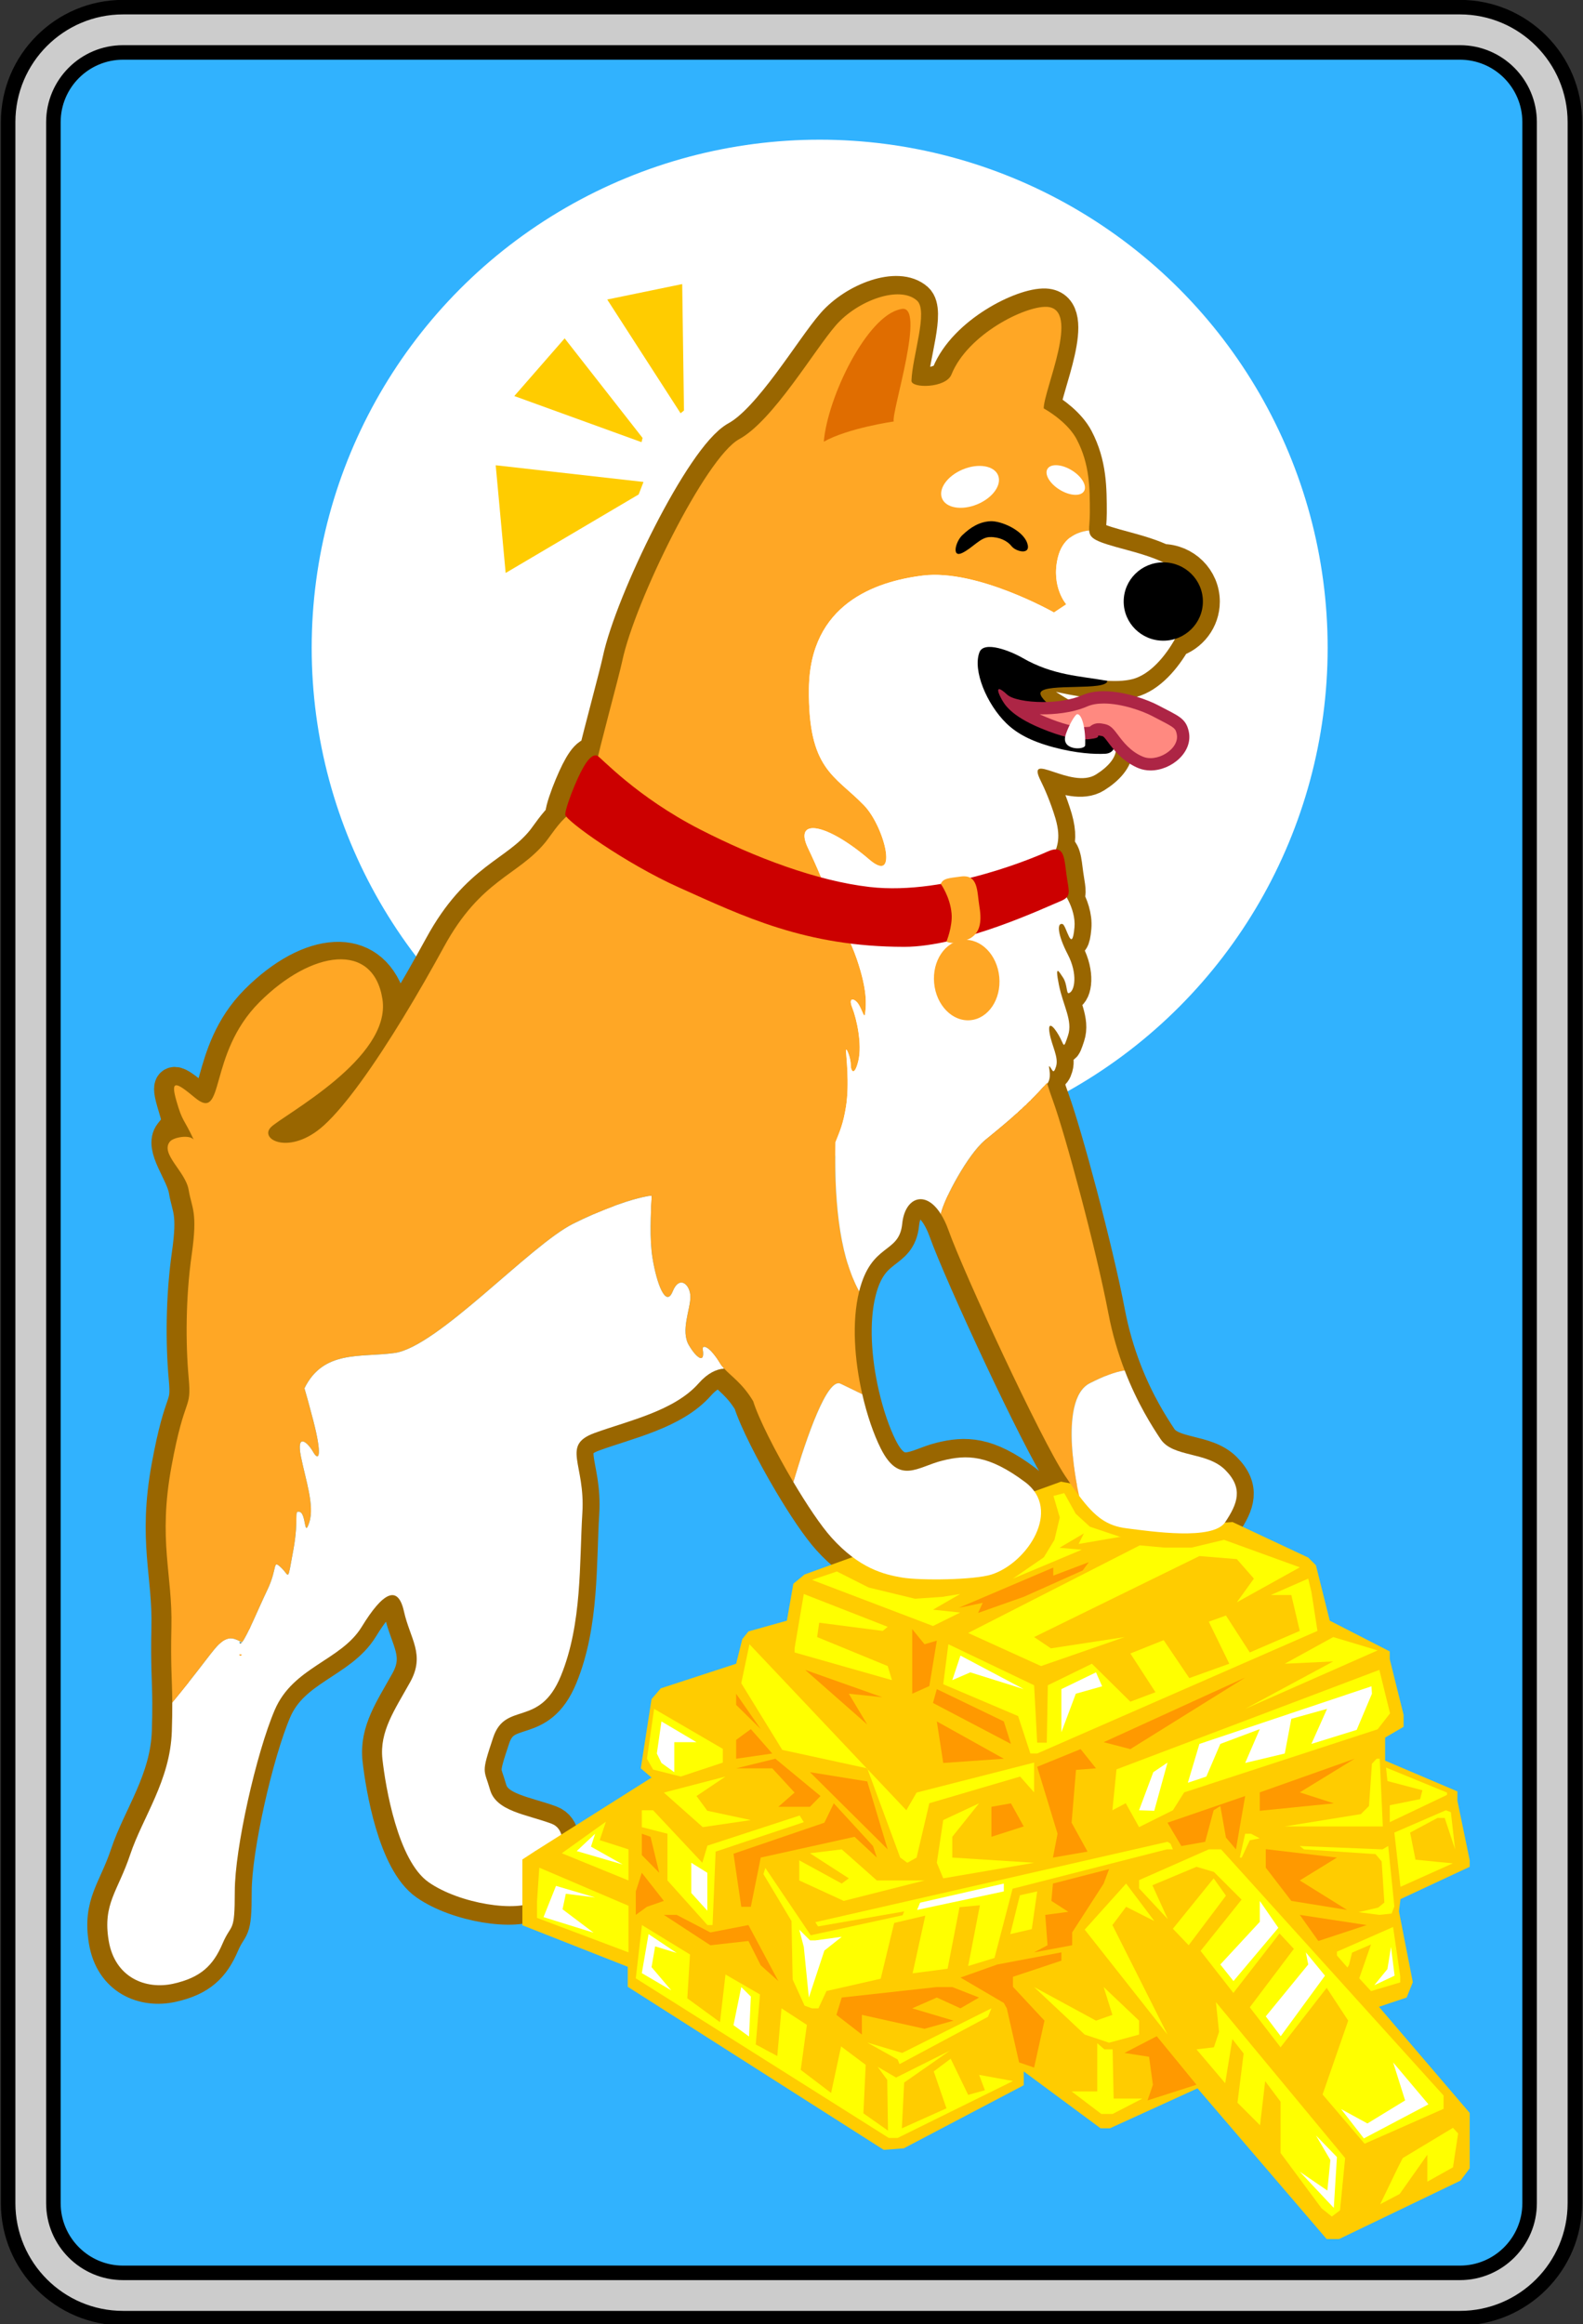 <?xml version="1.0" encoding="utf-8"?>
<!-- Generator: Adobe Illustrator 14.0.0, SVG Export Plug-In . SVG Version: 6.00 Build 43363)  -->
<!DOCTYPE svg PUBLIC "-//W3C//DTD SVG 1.1//EN" "http://www.w3.org/Graphics/SVG/1.1/DTD/svg11.dtd">
<svg version="1.1" id="Layer_6" xmlns="http://www.w3.org/2000/svg" xmlns:xlink="http://www.w3.org/1999/xlink" x="0px" y="0px"
	 width="257.334px" height="377.699px" viewBox="0 0 257.334 377.699" enable-background="new 0 0 257.334 377.699"
	 xml:space="preserve">
<rect x="0" y="0" width="257.334" height="377.699" fill="#333333" stroke="none"/>
<path fill="#31B2FE" d="M252.334,358.033c0,8.284-6.716,15-15,15H20.001c-8.284,0-15-6.716-15-15V19.842c0-8.284,6.716-15,15-15
	h217.333c8.284,0,15,6.716,15,15V358.033z"/>
<circle fill="#FFFFFF" cx="133.246" cy="105.278" r="82.578"/>
<path fill="none" stroke="#996600" stroke-width="6" d="M198.918,238.885c-3-3-8.5-2-10.5-5c-1.331-1.996-3.768-5.773-5.839-11.166
	c-1.041-2.711-1.992-5.822-2.661-9.334c-2-10.5-7-29-9-34.5c-0.342-0.941-0.649-1.851-0.928-2.754
	c0.898-1.172,0.012-3.194,0.39-2.802c0.441,0.458,0.589,1.488,1.047,0s-0.687-3.319-1.047-5.38s0.589-1.259,1.505,0.343
	s0.687,2.404,1.488,0s-0.802-4.808-1.488-8.242s0-2.175,0.687-1.145s0.52,2.631,0.916,2.518c1.015-0.289,1.469-3.174-0.152-6.289
	c-1.642-3.155-1.832-5.196-0.865-4.951c0.64,0.162,1.534,5.094,1.948,0.534c0.156-1.716-0.517-3.56-1.273-4.875
	c0.617-0.672,0.248-1.619-0.039-3.771c-0.297-2.23-0.364-3.981-1.695-4.022c0.419-1.25,0.609-2.601-0.075-4.999
	c-0.802-2.678-1.813-4.96-2.417-6.167c-2.5-5,5,1.5,9-1s5-6-1-7.5s-18-11.5-14-11s15.5,4.464,21,2.982
	c2.703-0.729,5.16-3.516,6.846-6.517c2.624-0.804,4.529-3.223,4.529-6.081c0-3.516-2.882-6.366-6.438-6.366
	c-0.003,0-0.006,0-0.008,0c-1.395-0.669-3.283-1.313-5.93-2.019c-5.07-1.352-6.023-1.793-6.111-3.172
	c-0.043-0.66,0.111-1.532,0.111-2.828c0-4,0-7.881-2.123-11.943c-1.154-2.208-3.623-4.061-5.377-5.057c0-3,6.115-16.237,0.5-16.5
	c-3.531-0.165-12.862,4.448-15.5,11c-0.9,2.235-6.547,2.275-6.5,1c0.148-4.012,2.759-11.35,0.906-13.012
	c-2.831-2.541-9.67-0.018-13.17,3.982s-10.236,15.529-15.736,18.529s-17,26.5-19,36c-0.47,2.233-2.991,11.467-3.947,15.525
	c-0.059-0.046-0.11-0.083-0.139-0.092c-1.093-0.382-2.334,1.666-3.717,4.969c-0.682,1.625-1.474,3.863-1.48,4.608
	c-0.001,0.077,0.07,0.198,0.194,0.35c-1.319,1.096-2.679,3.246-3.411,4.14c-4.5,5.5-10.5,6-16.5,17
	c-4.079,7.479-9.083,15.882-13.598,22.066c-2.125,2.912-4.142,5.333-5.902,6.934c-5.5,5-10.376,2.294-8.376,0.294
	s21.876-11.794,18.876-20.794s-12.5-8-21,0.5s-5.506,19.661-10.5,15.5c-3-2.5-4-3-3,0.5s3,9.973,2,6.736s-0.75-3.236-2.375-1.236
	s1.875,6,2.375,9s1.5,3.5,0.5,10.5s-1,14.5-0.5,20s-0.604,2.5-2.803,14.5c-2.197,12,0.198,17.5,0,26
	c-0.149,6.443,0.117,8.295,0.14,12.297c0.007,1.277-0.009,2.768-0.073,4.703c-0.264,8-4.764,14-6.764,20s-4.5,8-3.5,14s6,8,10.5,7
	s6.5-3,8-6.5s2-1.5,2-8.5s3.5-22.5,6.5-29.5s10.772-8,14.137-13.5c3.363-5.5,5.863-7,6.863-2.5s3.5,7,1,11.5s-5,8-4.5,12.5
	s2.5,16.5,7.5,20s14.5,5,17.5,3s6.5-11,2.5-12.5s-9-2-10-5.5s-1.5-2.5,0.5-8.5s7.5-1.5,11-10s3-18.5,3.5-26.5s-3.5-11,2-13
	s12.94-3.57,16.914-8.078c1.429-1.619,2.859-2.293,4.137-2.385c1.176,1.281,2.996,2.412,4.724,5.309
	c0.849,2.76,3.583,8.168,6.527,13.131c2.186,3.684,4.482,7.117,6.198,9.023c4.5,5,8.5,6,11.5,6.5s11.769,0.395,14.542-0.506
	c5.8-1.883,11.458-10.494,5.458-14.994s-9.5-4.5-13.5-3.5s-7,4-10-2c-1.148-2.295-2.221-5.398-2.998-8.801
	c-1.254-5.49-1.736-11.76-0.502-16.699c0,0,0,0,0-0.002c2.001-7.998,6.5-5.998,7-10.998c0.426-4.26,3.752-5.596,6.274-1.576
	c0.438,0.698,0.855,1.539,1.226,2.576c2.5,7,15,34,19,40c0.829,1.244,1.569,2.307,2.262,3.229c2.65,3.527,4.567,4.875,7.738,5.271
	c4,0.5,14,2,16-1S201.918,241.885,198.918,238.885z M105.701,194.291c-0.042,0.006-0.086,0.014-0.128,0.021
	c0.04-0.006,0.088-0.019,0.128-0.024C105.701,194.289,105.701,194.29,105.701,194.291z M39.086,266.9
	c-0.15,0.176-0.271,0.25-0.349,0.162C38.459,266.746,38.948,266.877,39.086,266.9c0.004-0.004,0.009-0.01,0.013-0.016
	C39.13,266.904,39.124,266.906,39.086,266.9z M96.559,197.197c1.102-0.474,2.194-0.91,3.248-1.293
	C98.752,196.289,97.662,196.723,96.559,197.197z M159.796,185.379c0.65-0.542,1.668-1.354,2.869-2.364
	C161.465,184.023,160.446,184.838,159.796,185.379z M162.673,183.009c0.193-0.163,0.392-0.331,0.594-0.503
	C163.065,182.678,162.867,182.846,162.673,183.009z M163.296,182.48c0.195-0.167,0.395-0.338,0.597-0.514
	C163.691,182.142,163.492,182.313,163.296,182.48z M163.953,181.916c0.195-0.17,0.395-0.345,0.595-0.523
	C164.346,181.57,164.148,181.745,163.953,181.916z M164.626,181.322c0.198-0.176,0.399-0.356,0.601-0.539
	C165.025,180.966,164.826,181.146,164.626,181.322z M165.313,180.705c0.201-0.183,0.403-0.369,0.605-0.558
	C165.715,180.336,165.514,180.522,165.313,180.705z M166.01,180.062c0.2-0.188,0.4-0.377,0.602-0.57
	C166.411,179.685,166.21,179.875,166.01,180.062z M166.717,179.39c0.199-0.192,0.399-0.387,0.598-0.584
	C167.117,179.003,166.917,179.198,166.717,179.39z M167.411,178.711c0.202-0.202,0.403-0.405,0.604-0.611
	C167.814,178.306,167.613,178.509,167.411,178.711z M169.374,176.642c-0.198,0.223-0.399,0.442-0.603,0.661
	C168.974,177.084,169.175,176.864,169.374,176.642z M168.701,177.38c-0.2,0.214-0.402,0.426-0.605,0.636
	C168.298,177.806,168.5,177.594,168.701,177.38z"/>
<g>
	<path fill="#CCCCCC" d="M20.001,376.713c-10.3,0-18.68-8.38-18.68-18.68V19.842c0-10.3,8.379-18.68,18.68-18.68h217.333
		c10.3,0,18.68,8.379,18.68,18.68v338.191c0,10.3-8.38,18.68-18.68,18.68H20.001z M20.001,8.521c-6.242,0-11.32,5.078-11.32,11.32
		v338.191c0,6.242,5.078,11.32,11.32,11.32h217.333c6.242,0,11.32-5.078,11.32-11.32V19.842c0-6.242-5.078-11.32-11.32-11.32H20.001
		z"/>
	<path d="M237.334,2.342c9.649,0,17.5,7.851,17.5,17.5v338.191c0,9.649-7.851,17.5-17.5,17.5H20.001c-9.649,0-17.5-7.851-17.5-17.5
		V19.842c0-9.649,7.851-17.5,17.5-17.5H237.334 M20.001,370.533h217.333c6.893,0,12.5-5.607,12.5-12.5V19.842
		c0-6.893-5.607-12.5-12.5-12.5H20.001c-6.893,0-12.5,5.607-12.5,12.5v338.191C7.501,364.926,13.108,370.533,20.001,370.533
		 M237.334-0.018H20.001c-10.951,0-19.86,8.909-19.86,19.86v338.191c0,10.951,8.909,19.859,19.86,19.859h217.333
		c10.951,0,19.859-8.908,19.859-19.859V19.842C257.194,8.891,248.286-0.018,237.334-0.018L237.334-0.018z M20.001,368.174
		c-5.591,0-10.14-4.549-10.14-10.141V19.842c0-5.591,4.549-10.14,10.14-10.14h217.333c5.592,0,10.141,4.549,10.141,10.14v338.191
		c0,5.592-4.549,10.141-10.141,10.141H20.001L20.001,368.174z"/>
</g>
<path fill="#E06D00" d="M167.906,65.638c-2.384-1.013-4.555-2.954-7.878-2.954c1.03-3.734,6.277-9.847,9.724-10.462
	C173.221,51.602,170.105,60.44,167.906,65.638z"/>
<path fill="#FFFFFF" d="M114.245,219.312c0.369,2.188-0.896,1.614-2.265-0.713s0.248-5.833,0.248-7.839s-1.78-3.607-2.875-0.896
	s-2.601-1.206-3.286-5.449c-0.491-3.044-0.278-7.28-0.118-10.143c-0.042,0.006-0.086,0.014-0.128,0.021
	c-0.355,0.053-0.733,0.125-1.128,0.21c-0.103,0.022-0.203,0.043-0.308,0.068c-0.464,0.107-0.946,0.229-1.452,0.374
	c-0.029,0.008-0.058,0.017-0.087,0.025c-0.358,0.104-0.724,0.214-1.098,0.335c-0.029,0.01-0.059,0.02-0.088,0.029
	c-0.499,0.162-1.01,0.337-1.532,0.526c-0.024,0.009-0.048,0.017-0.072,0.026c-1.055,0.384-2.146,0.818-3.248,1.292
	c-0.133,0.057-0.267,0.116-0.4,0.174c-0.409,0.179-0.819,0.363-1.229,0.552c-0.145,0.066-0.289,0.132-0.434,0.2
	c-0.529,0.248-1.057,0.501-1.579,0.762c-7,3.5-22,20-29,21c-5.477,0.782-11.565-0.576-14.674,5.738
	c0.312,1.06,0.768,2.683,1.407,5.134c1.489,5.709,0.993,6.934,0,5.204s-2.73-3.026-1.986,0.725s2.249,7.971,1.373,10.701
	s-0.493-1.351-1.553-1.668s-0.068,0.927-1.061,6.262s-0.546,4.131-1.985,2.779s-0.496,0.014-2.234,3.643
	c-1.463,3.055-3.272,7.487-4.106,8.482c0.031,0.019,0.024,0.021-0.013,0.016c-0.15,0.176-0.272,0.249-0.349,0.162
	c-0.279-0.316,0.209-0.187,0.349-0.162c0.004-0.005,0.009-0.01,0.013-0.016c-0.062-0.035-0.292-0.137-0.858-0.386
	c-1.938-0.853-3.02,0.71-5.09,3.386c-0.006,0.008-0.011,0.012-0.017,0.02c-1.859,2.438-3.718,4.776-5.378,6.776
	c0.007,1.277-0.009,2.769-0.073,4.704c-0.264,8-4.764,14-6.764,20s-4.5,8-3.5,14s6,8,10.5,7s6.5-3,8-6.5s2-1.5,2-8.5
	s3.5-22.5,6.5-29.5s10.772-8,14.136-13.5s5.864-7,6.864-2.5s3.5,7,1,11.5s-5,8-4.5,12.5s2.5,16.5,7.5,20s14.5,5,17.5,3
	s6.5-11,2.5-12.5s-9-2-10-5.5s-1.5-2.5,0.5-8.5s7.5-1.5,11-10s3-18.5,3.5-26.5s-3.5-11,2-13s12.94-3.57,16.914-8.078
	c1.429-1.62,2.859-2.294,4.137-2.386c-0.253-0.276-0.478-0.559-0.663-0.868C115.419,218.809,114.087,218.38,114.245,219.312z"/>
<path fill="#FFA725" d="M177.056,86.194c-0.043-0.66,0.111-1.532,0.111-2.828c0-4,0-7.881-2.123-11.943
	c-1.154-2.208-3.623-4.061-5.377-5.057c0-3,6.115-16.237,0.5-16.5c-3.531-0.165-12.862,4.448-15.5,11c-0.9,2.235-6.547,2.275-6.5,1
	c0.148-4.012,2.759-11.35,0.906-13.012c-2.831-2.541-9.67-0.018-13.17,3.982s-10.236,15.529-15.736,18.529s-17,26.5-19,36
	c-0.547,2.6-3.875,14.688-4.276,17.054c-0.572,3.367-2.288,6.411-4.598,8.125c-1.384,1.027-2.854,3.379-3.625,4.321
	c-4.5,5.5-10.5,6-16.5,17c-4.079,7.479-9.083,15.882-13.597,22.066c-2.125,2.912-4.142,5.333-5.903,6.934
	c-5.5,5-10.625,2.312-8.625,0.312s19.625-11.188,18.125-20.812c-1.461-9.374-11.5-8-20,0.5s-5.506,19.661-10.5,15.5
	c-3-2.5-4-3-3,0.5s1.18,2.817,2.812,6.312c-0.748-0.835-3.284-0.348-3.847,0.325c-1.654,1.976,2.535,4.862,3.035,7.862
	s1.5,3.5,0.5,10.5s-1,14.5-0.5,20s-0.604,2.5-2.802,14.5s0.198,17.5,0,26c-0.15,6.443,0.116,8.295,0.139,12.296
	c1.661-2,3.519-4.339,5.378-6.776c0.006-0.008,0.011-0.012,0.017-0.02c2.071-2.676,3.152-4.238,5.09-3.386
	c0.566,0.249,0.796,0.351,0.858,0.386c0.834-0.995,2.644-5.428,4.106-8.482c1.738-3.629,0.795-4.994,2.234-3.643
	s0.993,2.556,1.985-2.779s0-6.579,1.061-6.262s0.677,4.398,1.553,1.668s-0.628-6.95-1.373-10.701s0.993-2.454,1.986-0.725
	s1.489,0.505,0-5.204c-0.639-2.451-1.095-4.074-1.407-5.134c3.109-6.314,9.197-4.956,14.674-5.738c7-1,22-17.5,29-21
	c0.522-0.261,1.05-0.514,1.579-0.762c0.145-0.068,0.289-0.133,0.434-0.2c0.41-0.188,0.819-0.373,1.229-0.552
	c0.133-0.059,0.267-0.117,0.4-0.174c1.101-0.473,2.194-0.91,3.248-1.292c0.024-0.009,0.048-0.017,0.072-0.026
	c0.521-0.188,1.033-0.364,1.532-0.526c0.029-0.009,0.059-0.019,0.088-0.029c0.375-0.121,0.74-0.231,1.098-0.335
	c0.029-0.008,0.058-0.017,0.087-0.025c0.507-0.146,0.987-0.266,1.452-0.374c0.105-0.024,0.206-0.045,0.308-0.068
	c0.396-0.086,0.772-0.157,1.128-0.21c0.04-0.006,0.088-0.019,0.128-0.024c0,0.001,0,0.002,0,0.002
	c-0.16,2.863-0.374,7.099,0.118,10.144c0.685,4.243,2.19,8.161,3.286,5.449s2.875-1.11,2.875,0.896s-1.616,5.512-0.248,7.839
	s2.634,2.901,2.265,0.713c-0.158-0.932,1.174-0.503,2.81,2.223c0.186,0.31,0.41,0.592,0.663,0.868
	c1.175,1.282,2.997,2.413,4.724,5.31c0.848,2.76,3.583,8.168,6.527,13.13c2.212-7.445,5.531-17.026,7.698-15.976
	c0.935,0.453,2.181,1.058,3.502,1.698c-1.254-5.489-1.737-11.76-0.502-16.698c0-0.001,0-0.001,0-0.002
	c-0.203-0.364-0.395-0.744-0.578-1.132c-0.059-0.125-0.114-0.255-0.171-0.382c-0.122-0.27-0.24-0.542-0.353-0.821
	c-0.062-0.152-0.121-0.307-0.179-0.462c-0.102-0.269-0.201-0.54-0.295-0.816c-0.055-0.159-0.109-0.318-0.162-0.48
	c-0.096-0.295-0.186-0.595-0.274-0.897c-0.042-0.145-0.085-0.287-0.126-0.433c-0.116-0.421-0.225-0.848-0.327-1.28
	c-0.007-0.03-0.015-0.059-0.022-0.088c-0.109-0.466-0.208-0.939-0.302-1.417c-0.029-0.146-0.054-0.293-0.081-0.439
	c-0.063-0.337-0.124-0.676-0.18-1.018c-0.028-0.174-0.055-0.348-0.082-0.523c-0.049-0.326-0.097-0.652-0.141-0.981
	c-0.023-0.174-0.046-0.348-0.068-0.523c-0.043-0.351-0.083-0.703-0.121-1.056c-0.016-0.148-0.033-0.296-0.047-0.445
	c-0.049-0.491-0.093-0.983-0.131-1.476c0-0.008-0.001-0.016-0.002-0.023c-0.04-0.52-0.074-1.04-0.103-1.56
	c-0.006-0.106-0.01-0.212-0.016-0.318c-0.021-0.405-0.04-0.81-0.055-1.214c-0.005-0.145-0.01-0.29-0.015-0.435
	c-0.012-0.374-0.022-0.745-0.029-1.116c-0.003-0.141-0.006-0.28-0.008-0.42c-0.006-0.399-0.01-0.796-0.012-1.19
	c0-0.101-0.001-0.202-0.001-0.302c0-1.023,0.013-2.029,0.039-3.008c0-0.003,0-0.005,0-0.008c0.711-1.801,1.245-2.928,1.699-5.732
	c0.607-3.75,0.018-8.375,0-9.125s0.768,1.125,0.768,2.25s0.625,2,1.25-0.625s-0.25-6.75-1-8.625s0.5-1.5,1.125-0.375
	s0.875,2.375,1,1.125s0.375-3.5-1.375-8.625c-0.99-2.899-2.62-5.958-3.849-8.068c0,0,0,0,0,0c-0.145-0.437-0.296-0.876-0.452-1.314
	c-0.009-0.025-0.018-0.05-0.027-0.074c-0.146-0.41-0.296-0.818-0.45-1.226c-0.019-0.051-0.038-0.101-0.057-0.151
	c-0.145-0.38-0.292-0.758-0.44-1.134c-0.027-0.067-0.054-0.135-0.081-0.203c-0.141-0.354-0.284-0.705-0.428-1.051
	c-0.034-0.083-0.068-0.166-0.103-0.248c-0.135-0.323-0.271-0.642-0.406-0.957c-0.042-0.099-0.085-0.199-0.128-0.296
	c-0.127-0.293-0.254-0.58-0.381-0.864c-0.047-0.106-0.095-0.215-0.142-0.319c-0.125-0.278-0.249-0.547-0.372-0.813
	c-0.045-0.098-0.091-0.2-0.136-0.296c-0.164-0.353-0.326-0.695-0.483-1.023c-2.391-4.977,2.978-4.129,9.978,1.871
	c4.844,4.151,2.438-5.417-0.893-8.848c-4.771-4.915-9.102-5.761-8.94-18.985c0.167-13.667,10.718-17.365,18.5-18.333
	c8.839-1.1,21.333,6,21.333,6l2-1.333c0,0-2.5-2.833-1.377-7.559C172.696,87.534,174.871,86.447,177.056,86.194z"/>
<polygon fill="#FFCC00" points="217.667,363.866 215.667,363.866 194.667,339.366 180.417,345.866 178.917,345.866 166.417,336.616 
	166.417,338.116 166.417,338.866 146.917,349.116 143.667,349.366 102.049,322.866 102.049,321.116 102.049,319.616 84.917,312.866 
	84.917,310.866 84.917,302.173 86.917,300.866 105.917,288.866 104.167,287.366 105.917,276.116 107.417,274.366 119.667,270.366 
	120.667,266.366 121.667,265.116 127.917,263.366 128.969,257.366 130.779,255.866 172.485,240.777 195.167,245.095 
	196.417,247.616 200.361,247.341 212.667,253.116 213.917,254.366 216.167,263.366 225.917,268.366 225.917,269.616 
	228.167,278.662 228.167,280.616 225.167,282.366 225.167,286.116 236.917,291.116 236.917,292.616 238.917,302.321 
	238.917,303.366 227.667,308.616 227.417,310.616 229.667,322.116 228.667,324.611 224.167,326.116 238.917,343.366 
	238.917,345.366 238.917,352.366 237.417,354.366 "/>
<path fill="none" d="M135.444,147.798c-0.145-0.438-0.296-0.875-0.452-1.315C135.147,146.922,135.299,147.361,135.444,147.798
	C135.443,147.798,135.443,147.798,135.444,147.798z"/>
<path fill="#FFFFFF" d="M193.167,95.866c-1-3-2.5-4.5-10-6.5c-5.07-1.352-6.023-1.793-6.111-3.172
	c-2.186,0.253-4.36,1.34-5.099,4.447c-1.123,4.725,1.377,7.559,1.377,7.559l-2,1.333c0,0-12.494-7.1-21.333-6
	c-7.782,0.968-18.334,4.667-18.5,18.333c-0.161,13.224,4.169,14.071,8.94,18.985c3.331,3.431,5.737,13,0.893,8.848
	c-7-6-12.369-6.848-9.978-1.871c0.157,0.328,0.319,0.67,0.483,1.023c0.045,0.096,0.091,0.198,0.136,0.296
	c0.123,0.266,0.247,0.535,0.372,0.813c0.047,0.104,0.095,0.213,0.142,0.319c0.127,0.284,0.254,0.57,0.381,0.864
	c0.042,0.098,0.085,0.198,0.128,0.296c0.135,0.315,0.271,0.633,0.406,0.957c0.034,0.082,0.068,0.165,0.103,0.248
	c0.144,0.347,0.287,0.697,0.428,1.051c0.027,0.067,0.054,0.135,0.081,0.203c0.149,0.375,0.296,0.754,0.44,1.134
	c0.019,0.05,0.038,0.101,0.057,0.151c0.154,0.407,0.304,0.816,0.45,1.226c0.009,0.024,0.018,0.049,0.027,0.074
	c0.156,0.439,0.307,0.877,0.452,1.315c1.229,2.11,2.858,5.168,3.849,8.068c1.75,5.125,1.5,7.375,1.375,8.625s-0.375,0-1-1.125
	s-1.875-1.5-1.125,0.375s1.625,6,1,8.625s-1.25,1.75-1.25,0.625s-0.786-3-0.768-2.25s0.607,5.375,0,9.125
	c-0.454,2.804-0.988,3.931-1.699,5.732c0,0.002,0,0.005,0,0.008c-0.025,0.979-0.039,1.985-0.039,3.008
	c0,0.1,0.001,0.202,0.001,0.302c0.001,0.395,0.005,0.791,0.012,1.19c0.002,0.14,0.005,0.279,0.008,0.42
	c0.007,0.371,0.017,0.743,0.029,1.116c0.005,0.145,0.009,0.29,0.015,0.435c0.015,0.404,0.034,0.809,0.055,1.214
	c0.005,0.106,0.01,0.212,0.016,0.318c0.029,0.52,0.063,1.04,0.103,1.56c0,0.008,0.001,0.016,0.002,0.023
	c0.038,0.493,0.083,0.985,0.131,1.476c0.015,0.148,0.032,0.296,0.047,0.445c0.038,0.353,0.078,0.705,0.121,1.056
	c0.022,0.175,0.045,0.349,0.068,0.523c0.044,0.329,0.091,0.655,0.141,0.981c0.027,0.175,0.053,0.349,0.082,0.523
	c0.056,0.342,0.117,0.681,0.18,1.018c0.027,0.146,0.052,0.294,0.081,0.439c0.094,0.478,0.193,0.952,0.302,1.417
	c0.007,0.03,0.015,0.059,0.022,0.088c0.102,0.433,0.211,0.859,0.327,1.28c0.041,0.146,0.084,0.288,0.126,0.433
	c0.088,0.303,0.178,0.603,0.274,0.897c0.052,0.162,0.107,0.321,0.162,0.48c0.095,0.276,0.193,0.548,0.295,0.816
	c0.059,0.155,0.118,0.31,0.179,0.462c0.113,0.279,0.231,0.552,0.353,0.821c0.057,0.127,0.112,0.257,0.171,0.382
	c0.184,0.388,0.375,0.768,0.578,1.132c2-7.998,6.5-5.999,7-10.998c0.426-4.259,3.752-5.596,6.274-1.577
	c0.539-2.54,4.438-9.707,7.104-11.929c1.736-1.447,6.092-4.823,9.584-8.745c0,0,0.001,0,0.002-0.001
	c1.847-0.93,0.557-3.763,0.998-3.306s0.589,1.488,1.047,0s-0.687-3.319-1.047-5.38s0.589-1.259,1.505,0.343s0.687,2.404,1.488,0
	s-0.802-4.808-1.488-8.242s0-2.175,0.687-1.145s0.52,2.631,0.916,2.518c1.015-0.289,1.469-3.174-0.152-6.289
	c-1.642-3.155-1.832-5.196-0.865-4.951c0.64,0.162,1.534,5.094,1.948,0.534c0.275-3.031-2.031-6.46-2.83-6.67
	c-0.163-1.851-0.56-2.676-0.836-4.247c0.729-1.973,1.583-3.25,0.583-6.75c-0.802-2.678-1.813-4.96-2.417-6.167c-2.5-5,5,1.5,9-1
	s5-6-1-7.5s-18-11.5-14-11s15.5,4.464,21,2.982S194.167,98.866,193.167,95.866z"/>
<ellipse transform="matrix(0.853 0.521 -0.521 0.853 66.097 -78.885)" fill="#FFFFFF" cx="173.305" cy="78.077" rx="3.48" ry="1.859"/>
<ellipse transform="matrix(0.924 -0.383 0.383 0.924 -18.252 66.478)" fill="#FFFFFF" cx="157.66" cy="79.03" rx="4.927" ry="3.067"/>
<path d="M156.422,86.982c-1.119,1.079-1.734,3.715,0,2.873s2.924-2.527,4.459-2.576s2.873,0.595,3.566,1.486s3.27,1.536,2.526-0.545
	s-4.261-3.616-5.994-3.517S157.809,85.645,156.422,86.982z"/>
<path fill="#E06D00" d="M145.292,68.491c0,0-7.436,1.069-11.374,3.285c0.616-7.313,7.031-20.417,12.447-21.524
	C150.796,48.898,144.799,67.26,145.292,68.491z"/>
<ellipse cx="189.105" cy="97.75" rx="6.438" ry="6.366"/>
<path d="M180.006,110.642c-4.487-0.808-8.823-0.866-13.797-3.734c-1.942-1.12-6.251-2.824-6.985-0.917
	c-1.14,2.958,1.212,8.473,4.36,11.542c1.667,1.625,3.948,2.904,7.686,3.904s6.663,1.144,8.397,1.054
	c2.41-0.125,1.958-3.625-0.417-4.125s-5.209-1.26-7.125-2.625c-2.291-1.633-3.215-2.713-2.944-3.25
	C169.942,110.98,180,112.325,180.006,110.642z"/>
<path fill="#FFA725" d="M177.167,224.787c2.233-1.133,4.047-1.847,5.661-2.088c-1.041-2.71-1.992-5.821-2.661-9.333
	c-2-10.5-7-29-9-34.5c-0.359-0.989-0.686-1.946-0.975-2.894c-3.572,4.194-8.316,7.863-10.147,9.389
	c-2.666,2.222-6.564,9.389-7.104,11.929c0.438,0.699,0.855,1.54,1.226,2.577c2.5,7,15,34,19,40c0.829,1.243,1.569,2.307,2.262,3.229
	C175.415,243.033,171.768,227.524,177.167,224.787z"/>
<path fill="#FFA725" d="M96.809,197.178c1.102-0.474,2.193-0.908,3.248-1.292C99.002,196.269,97.91,196.705,96.809,197.178z"/>
<path fill="#FFA725" d="M102.933,194.945c0.506-0.145,0.988-0.267,1.452-0.374C103.92,194.679,103.44,194.8,102.933,194.945z"/>
<path fill="#FFA725" d="M104.693,194.503c0.395-0.085,0.773-0.157,1.128-0.21C105.466,194.347,105.089,194.417,104.693,194.503z"/>
<path fill="#FFA725" d="M104.385,194.571c0.105-0.024,0.206-0.045,0.308-0.068C104.591,194.526,104.49,194.547,104.385,194.571z"/>
<path fill="#FFA725" d="M105.95,194.269c-0.04,0.005-0.088,0.018-0.128,0.024c0.042-0.006,0.086-0.015,0.128-0.021
	C105.95,194.272,105.95,194.27,105.95,194.269z"/>
<path fill="#FFA725" d="M38.987,269.044c0.077,0.087,0.198,0.014,0.349-0.162C39.196,268.857,38.708,268.728,38.987,269.044z"/>
<path fill="#FFA725" d="M39.348,268.866c-0.004,0.006-0.008,0.011-0.013,0.016C39.372,268.888,39.379,268.885,39.348,268.866z"/>
<path fill="#CC0000" d="M170.334,138.366c-1.075,0.483-16.229,7.252-28.99,5.772c-8.537-0.99-18.496-4.725-27.468-9.313
	c-10.534-5.387-16.267-11.842-16.795-12.026c-1.093-0.382-2.333,1.666-3.717,4.969c-0.681,1.625-1.473,3.863-1.479,4.608
	c-0.008,0.943,9.838,7.966,18.449,11.824c10.417,4.667,20.583,9.664,36.673,9.667c9.41,0.001,23.077-6.484,25.298-7.383
	c1.987-0.805,1.439-1.507,1.05-4.43C172.98,139.241,172.98,137.179,170.334,138.366z"/>
<path fill="#FFA725" d="M152.942,143.648c0,0,1.515,2.109,1.747,4.805c0.182,2.113-0.834,4.558-0.834,4.558s0.873,0.635,3.272-0.256
	c2.626-0.975,2.379-3.654,2.06-5.614c-0.375-2.301-0.131-5.111-3.037-4.693C154.408,142.698,153.299,142.68,152.942,143.648z"/>
<ellipse transform="matrix(0.996 -0.092 0.092 0.996 -13.963 15.101)" fill="#FFA725" cx="157.089" cy="159.255" rx="5.316" ry="6.547"/>
<g>
	<path fill="#FF8980" d="M187.032,124.204c-0.555,0-1.077-0.096-1.553-0.287c-2.321-0.928-3.731-2.805-4.573-3.927
		c-0.573-0.763-0.919-1.223-1.488-1.34c-0.432-0.089-0.635-0.119-0.807-0.119h-0.416l-0.377,0.315
		c-0.046,0.045-0.094,0.102-0.139,0.171c-0.016,0.003-0.032,0.006-0.05,0.009c-0.359,0.063-0.805,0.128-1.383,0.128
		c-1.686,0-3.867-0.567-6.67-1.735c-2.643-1.101-4.07-2.116-4.896-2.955c1.4,0.445,3.258,0.621,4.856,0.621
		c1.512,0,4.406-0.157,6.813-1.207c0.847-0.369,1.882-0.556,3.079-0.556c3.145,0,6.743,1.306,8.396,2.184
		c0.451,0.24,0.864,0.453,1.243,0.648c2.34,1.206,2.903,1.543,3.203,2.936c0.276,1.288-0.293,2.334-0.819,2.986
		C190.409,123.369,188.673,124.204,187.032,124.204L187.032,124.204z"/>
	<path fill="#AD2545" d="M179.43,114.323c2.962,0,6.362,1.236,7.926,2.066c0.456,0.242,0.873,0.457,1.255,0.654
		c2.392,1.232,2.493,1.371,2.684,2.257c0.193,0.902-0.229,1.666-0.619,2.148c-0.849,1.05-2.312,1.756-3.644,1.756
		c-0.427,0-0.825-0.072-1.181-0.215c-2.062-0.825-3.316-2.494-4.146-3.599c-0.641-0.853-1.146-1.526-2.086-1.719
		c-0.449-0.092-0.729-0.139-1.008-0.139c-0.552,0-1.063,0.198-1.449,0.558c-0.258,0.037-0.559,0.066-0.915,0.066
		c-1.552,0-3.607-0.542-6.285-1.658c-0.339-0.141-0.656-0.28-0.953-0.417c0.195,0.004,0.374,0.006,0.529,0.006
		c1.589,0,4.64-0.167,7.214-1.291C177.47,114.482,178.372,114.323,179.43,114.323 M162.427,111.989
		c-0.274,0-0.211,0.453,0.242,1.341c0.531,1.04,1.522,2.931,6.522,5.014c3.485,1.452,5.608,1.812,7.055,1.812
		c0.628,0,1.128-0.068,1.557-0.144c1.077-0.19,0.516-0.48,0.808-0.48c0.091,0,0.268,0.029,0.605,0.098
		c0.636,0.13,2.142,3.716,5.892,5.216c0.612,0.245,1.265,0.358,1.924,0.358c3.379,0,6.94-2.965,6.218-6.324
		c-0.477-2.216-1.74-2.548-4.955-4.256c-1.579-0.839-5.372-2.3-8.864-2.3c-1.234,0-2.431,0.183-3.479,0.64
		c-1.818,0.793-4.21,1.124-6.414,1.124c-2.658,0-5.043-0.481-5.817-1.21C163.088,112.282,162.649,111.989,162.427,111.989
		L162.427,111.989z"/>
</g>
<polygon fill="#FFCC00" points="103.823,80.349 82.199,93.111 80.582,75.608 104.606,78.318 "/>
<polygon fill="#FFCC00" points="104.455,71.165 91.789,54.984 83.607,64.359 104.288,71.855 "/>
<polygon fill="#FFCC00" points="111.188,66.71 110.9,46.164 98.712,48.674 110.636,67.159 "/>
<polygon fill="#FFFF00" points="234.667,342.699 221.834,348.366 215,340.366 219.167,328.366 215.667,323.033 208.167,332.699 
	203.167,326.199 210.334,316.699 208,314.199 200.5,323.866 195.167,317.033 201.834,308.699 197.334,304.199 194.5,303.366 
	187.334,306.366 189.834,311.866 185.167,306.866 185.167,305.533 196.5,300.533 198.5,300.533 234.667,340.533 "/>
<polygon fill="#FFFF00" points="218.667,350.699 217.834,359.199 216.5,360.199 214.834,358.866 208.167,349.866 208.167,341.533 
	205.667,338.199 204.834,345.366 201.167,341.699 202.167,333.699 200.334,331.366 199.167,338.533 194.5,333.033 197.334,332.699 
	198.167,330.199 197.667,325.366 "/>
<polygon fill="#FFFF00" points="236.199,345.782 237.033,346.699 236.199,352.199 232.033,354.533 232.033,350.157 227.533,356.533 
	224.366,358.199 227.366,351.991 228.033,350.699 "/>
<polygon fill="#FFFF00" points="180.867,333.033 179.533,333.033 178.367,332.033 178.367,339.866 174.2,339.866 179.033,343.533 
	180.867,343.533 185.7,341.033 181.033,341.033 "/>
<polygon fill="#FFFF00" points="218.125,316.817 226.458,313.151 227.625,321.151 227.625,322.151 222.875,323.568 220.958,321.484 
	222.875,315.984 219.792,317.317 219.292,319.317 219.042,319.734 217.334,317.776 217.334,317.151 "/>
<polygon fill="#FFFF00" points="220.855,310.741 224.23,311.179 226.23,310.96 226.667,309.804 225.667,299.991 224.73,300.533 
	211.292,299.991 211.98,300.533 223.605,301.304 224.605,302.491 225.042,309.179 224.042,309.991 "/>
<polygon fill="#FFFF00" points="226.667,297.804 227.667,306.616 236.167,302.804 233.542,302.554 230.105,302.21 229.23,297.804 
	233.667,295.429 234.855,295.429 236.542,300.533 235.855,294.491 235.042,294.179 "/>
<polygon fill="#FFFF00" points="224.792,296.804 208.855,296.804 221.23,294.804 222.542,293.491 223.022,286.616 223.792,285.804 
	224.292,285.804 "/>
<polygon fill="#FFFF00" points="225.917,293.366 225.917,296.116 235.23,291.679 235.23,291.304 225.314,287.239 225.542,289.429 
	231.23,290.929 230.855,292.366 "/>
<polygon fill="#FFFF00" points="204.792,298.741 203.355,297.991 202.417,297.991 201.542,301.866 201.855,301.866 203.167,299.054 
	"/>
<polygon fill="#FFFF00" points="190.667,300.533 190.292,299.616 189.792,299.304 132.542,312.366 132.98,313.054 146.98,310.616 
	146.73,311.241 131.792,314.491 124.417,303.554 124.105,304.554 128.667,312.179 128.855,321.679 130.792,325.929 131.98,326.366 
	133.042,326.366 134.355,323.554 143.167,321.554 145.355,312.491 150.417,311.304 148.355,320.679 154.042,319.929 155.98,309.929 
	159.292,309.616 157.386,319.491 161.667,318.179 164.605,306.929 189.667,300.533 "/>
<polygon fill="#FFFF00" points="168.605,307.366 165.792,307.991 164.23,314.304 167.73,313.491 "/>
<polygon fill="#FFFF00" points="199.292,308.054 193.23,316.116 190.667,313.429 197.292,305.241 "/>
<polygon fill="#FFFF00" points="164.667,338.179 145.917,347.429 144.48,347.429 103.355,321.491 104.355,312.835 112.167,317.616 
	111.73,324.741 117.042,328.616 117.936,320.866 123.542,324.116 122.855,332.241 126.355,334.116 127.042,326.366 131.167,329.054 
	130.167,336.366 135.105,340.116 136.73,332.554 140.73,335.554 140.355,343.429 144.355,346.241 144.23,337.991 142.667,335.866 
	145.667,337.616 154.417,333.241 146.98,338.429 146.605,345.866 153.855,342.616 151.792,336.616 154.542,334.554 157.386,340.429 
	160.105,339.679 159.167,337.179 "/>
<polygon fill="#FFFF00" points="160.605,327.741 146.23,335.429 145.917,334.679 140.98,331.929 146.667,333.616 161.167,326.366 
	"/>
<polygon fill="#FFFF00" points="102.167,309.7 102.167,315.533 102.167,317.27 87.292,311.663 87.292,309.116 87.667,303.507 "/>
<polygon fill="#FFFF00" points="115.001,312.835 108.501,305.585 108.501,297.991 104.334,296.919 104.334,294.179 106.167,294.179 
	114.167,302.711 115.001,299.929 130.001,295.033 130.667,296.116 116.334,300.897 115.834,312.835 "/>
<polygon fill="#FFFF00" points="102.167,305.585 91.327,301.165 98.501,296.033 97.491,299.033 102.167,300.533 102.167,302.711 "/>
<polygon fill="#FFFF00" points="117.501,286.429 110.667,288.7 106.167,287.564 105.167,285.804 106.334,277.7 117.501,284.2 "/>
<polygon fill="#FFFF00" points="149.001,301.866 147.501,302.711 146.334,301.866 140.98,287.367 127.167,284.367 120.501,273.533 
	121.834,267.2 147.334,294.179 149.001,291.304 168.107,286.429 168.107,291.272 165.834,288.7 151.074,293.033 "/>
<polygon fill="#FFFF00" points="190.667,294.179 185.167,296.919 183.001,293.033 180.834,294.179 181.501,287.533 224.23,271.367 
	225.965,278.429 223.946,281.021 192.501,291.272 "/>
<polygon fill="#FFFF00" points="214.167,265.033 168.605,284.956 167.501,284.956 165.501,278.867 153.334,273.7 154.167,267.2 
	168.107,273.867 168.605,283.2 170.167,283.2 170.334,273.867 177.501,270.367 183.751,276.533 187.834,274.995 183.751,268.7 
	189.167,266.533 193.334,272.7 199.834,270.367 196.501,263.533 199.292,262.533 203.167,268.533 211.292,265.033 209.917,259.2 
	206.583,259.2 212.667,256.533 213.181,258.691 "/>
<polygon fill="#FFFF00" points="145.001,273.033 129.167,268.533 129.167,267.867 130.667,259.033 144.304,264.367 143.501,265.033 
	133.167,263.7 132.834,266.033 144.304,270.745 "/>
<polygon fill="#FFFF00" points="169.231,270.745 157.386,265.367 185.284,251.129 189.3,251.496 193.699,251.496 198.98,250.232 
	211.292,254.7 201.061,260.384 203.834,256.533 201.061,253.367 194.98,252.867 168.107,266.033 170.834,267.867 182.829,266.033 
	"/>
<polygon fill="#FF9900" points="214.314,315.422 211.292,311.179 222.167,312.835 "/>
<polygon fill="#FF9900" points="202.417,291.866 200.917,300.533 199.292,298.616 198.376,293.491 197.292,294.179 195.917,299.304 
	192.042,299.991 189.792,296.2 "/>
<polygon fill="#FF9900" points="179.417,306.089 174.292,314.033 174.292,316.116 168.107,317.27 170.292,316.116 169.917,311.179 
	173.667,310.679 170.917,308.908 171.167,306.089 180.292,303.741 "/>
<polygon fill="#FF9900" points="168.107,335.991 165.667,335.158 163.667,326.366 163.182,325.491 156.133,321.366 162.121,319.241 
	172.542,317.27 172.542,318.616 164.667,321.241 164.667,322.866 169.792,328.366 "/>
<polygon fill="#FF9900" points="194.5,338.783 188.042,330.897 182.792,333.616 186.792,334.241 187.417,338.783 186.542,341.331 
	"/>
<polygon fill="#FF9900" points="176.792,300.897 171.167,301.866 171.917,297.991 168.605,287.116 175.667,284.241 178.167,287.366 
	174.917,287.616 174.2,296.2 "/>
<polygon fill="#FF9900" points="166.417,296.804 164.337,293.054 161.167,293.616 161.167,298.491 "/>
<polygon fill="#FF9900" points="142.542,301.866 138.917,298.491 123.667,301.866 122.057,309.866 120.501,309.866 119.238,301.241 
	134.011,296.2 135.542,293.054 141.917,299.991 "/>
<polygon fill="#FF9900" points="125.542,284.956 119.667,285.804 119.667,282.741 122.057,280.991 "/>
<polygon fill="#FF9900" points="107.917,308.908 105.167,309.866 103.355,311.179 103.355,307.366 104.334,304.339 "/>
<polygon fill="#FF9900" points="107.168,304.339 104.334,301.46 104.334,297.991 105.751,298.491 "/>
<polygon fill="#FF9900" points="144.304,300.533 131.667,287.991 140.98,289.491 "/>
<polygon fill="#FF9900" points="163.182,285.804 153.334,286.491 152.292,279.741 "/>
<polygon fill="#FF9900" points="164.337,283.397 151.667,276.741 152.292,274.491 163.182,279.741 "/>
<polygon fill="#FF9900" points="152.292,266.616 151.074,273.991 148.292,275.241 148.292,264.741 150.292,267.2 "/>
<polygon fill="#FF9900" points="130.89,271.367 140.98,280.242 137.986,275.242 143.417,275.805 "/>
<polygon fill="#FF9900" points="119.667,275.241 119.667,277.054 123.667,280.991 "/>
<polygon fill="#FF9900" points="133.383,291.866 126.042,285.804 119.667,287.366 125.542,287.366 129.167,291.304 126.525,293.616 
	131.667,293.616 "/>
<polygon fill="#FF9900" points="159,262.113 159.75,260.47 155.835,261.291 171.219,254.738 171.219,256.049 177,253.863 
	176,255.209 166.438,259.488 "/>
<polygon fill="#FFFF00" points="189.792,330.632 176.332,313.575 183.062,306.089 187.646,312.179 183.062,309.866 180.834,312.835 
	"/>
<polygon fill="#FFFF00" points="179.417,322.908 185.167,328.366 185.167,330.632 180.292,331.95 176.332,330.632 168.107,322.908 
	178.167,328.366 180.834,327.429 "/>
<polygon fill="#FFFF00" points="208.855,270.367 216.73,266.033 223.946,268.2 202.417,277.7 216.73,269.991 "/>
<polygon fill="#FFFF00" points="129.932,305.585 137.154,308.908 150.292,305.585 142.542,305.585 136.835,300.533 131.667,301.165 
	137.986,305.241 136.835,306.089 129.932,302.321 "/>
<polygon fill="#FF9900" points="152.292,322.908 136.835,324.611 135.969,327.429 140.112,330.632 140.112,327.429 150.292,329.691 
	155.012,328.366 148.292,326.366 152.292,324.611 156.133,326.366 159.152,324.611 154.805,322.908 "/>
<polygon fill="#FF9900" points="126.525,321.936 121.667,312.835 115.478,314.033 110.001,311.179 107.917,311.179 115.478,316.116 
	121.667,315.422 123.667,319.377 "/>
<polygon fill="#FF9900" points="183.751,284.241 179.417,283.116 202.417,272.616 "/>
<polygon fill="#FF9900" points="220.213,285.804 204.792,291.272 204.792,294.263 216.824,293.054 211.292,291.272 "/>
<polygon fill="#FF9900" points="205.765,303.507 209.917,308.908 218.98,310.372 211.292,305.585 217.334,301.866 205.765,300.499 
	"/>
<polygon fill="#FFFF00" points="122.057,295.772 114.235,296.919 107.917,291.304 117.936,288.7 113.225,291.866 114.987,294.263 
	"/>
<polygon fill="#FFFF00" points="168.107,302.711 153.334,305.241 152.292,302.711 153.334,295.772 159.152,293.054 154.805,298.491 
	154.805,301.866 "/>
<polygon fill="#FFFF00" points="156.085,259.033 151.667,261.583 156.085,262.051 151.667,264.233 131.997,256.741 136.046,255.376 
	141.201,257.979 148.745,259.805 153.154,259.504 "/>
<polyline fill="#FFFF00" points="181.967,249.711 177.167,248.097 174.873,245.992 173.002,242.64 171.25,243.095 172.28,246.603 
	171.415,250.232 169.683,253.074 164.661,256.533 175.855,251.839 172.222,251.527 176.198,249.186 175.34,250.903 182.279,249.711 
	"/>
<polygon fill="#FFFFFF" points="226.473,335.158 232.209,341.964 221.709,347.505 218.015,342.741 222.292,345.074 228.417,341.331 
	"/>
<polygon fill="#FFFFFF" points="213.932,347.033 217.334,350.533 216.824,358.797 211.292,352.915 215.779,355.978 216.265,351.019 
	"/>
<polygon fill="#FFFFFF" points="208.196,330.897 215.39,321.061 212.279,317.27 212.667,319.241 205.765,327.672 "/>
<polygon fill="#FFFFFF" points="200.515,321.936 198.376,319.241 204.792,312.312 204.792,308.908 207.807,313.283 "/>
<polygon fill="#FFFFFF" points="226.125,316.388 226.709,321.054 223.404,322.609 225.542,319.984 "/>
<polygon fill="#FFFFFF" points="149.084,310.372 163.182,307.366 163.182,306.089 149.571,309.2 "/>
<polygon fill="#FFFFFF" points="136.835,314.741 132.557,315.325 131.682,315.325 129.932,313.575 130.667,316.395 131.488,324.611 
	134.011,316.978 "/>
<polygon fill="#FFFFFF" points="109.126,323.45 104.334,320.645 105.432,314.304 110.001,317.366 106.501,316.297 105.918,319.672 
	"/>
<polygon fill="#FFFFFF" points="121.766,330.95 119.238,329.103 120.501,322.908 122.057,324.45 "/>
<polygon fill="#FFFFFF" points="96.489,314.075 88.357,311.544 90.385,306.468 96.747,308.345 91.983,307.748 91.447,310.271 "/>
<polygon fill="#FFFFFF" points="101.23,302.991 93.751,300.81 96.748,297.991 96.071,300.091 "/>
<polygon fill="#FFFFFF" points="223.022,275.241 220.543,281.116 213.181,283.397 215.73,277.7 209.917,279.319 208.855,284.956 
	202.417,286.491 204.792,280.991 198.376,283.397 196.105,288.7 193.098,289.71 194.98,283.397 222.946,274.033 "/>
<polygon fill="#FFFFFF" points="113.225,283.116 107.528,279.741 106.778,284.956 107.528,286.491 109.612,287.991 109.612,283.116 
	"/>
<polygon fill="#FFFFFF" points="114.987,310.505 112.373,307.616 112.373,302.711 114.987,304.339 "/>
<polygon fill="#FFFFFF" points="166.417,274.491 156.133,269.044 154.805,273.033 157.738,271.768 "/>
<polygon fill="#FFFFFF" points="172.542,281.491 172.542,274.491 178.167,271.768 179.167,274.033 174.883,275.241 "/>
<polygon fill="#FFFFFF" points="189.792,286.429 187.636,294.263 185.167,294.179 187.48,287.991 "/>
<path fill="#FFFFFF" d="M183.167,248.366c4,0.5,14,2,16-1s3-5.5,0-8.5s-8.5-2-10.5-5c-1.331-1.996-3.768-5.774-5.839-11.167
	c-1.614,0.241-3.428,0.955-5.661,2.088c-5.399,2.737-1.753,18.246-1.738,18.308C178.08,246.622,179.997,247.97,183.167,248.366z"/>
<path fill="#FFFFFF" d="M146.667,256.366c3,0.5,11.769,0.394,14.542-0.507c5.8-1.883,11.458-10.493,5.458-14.993s-9.5-4.5-13.5-3.5
	s-7,4-10-2c-1.148-2.296-2.22-5.399-2.998-8.802c-1.322-0.641-2.568-1.245-3.502-1.698c-2.167-1.051-5.486,8.53-7.698,15.976
	c2.186,3.685,4.482,7.118,6.198,9.024C139.667,254.866,143.667,255.866,146.667,256.366z"/>
<path fill="#FFFFFF" d="M176.399,121.151c-0.104,0.727-3.731,0.822-3.236-1.465c0.203-0.942,1.315-3.249,1.884-3.607
	C175.85,115.84,176.531,118.488,176.399,121.151z"/>
</svg>
